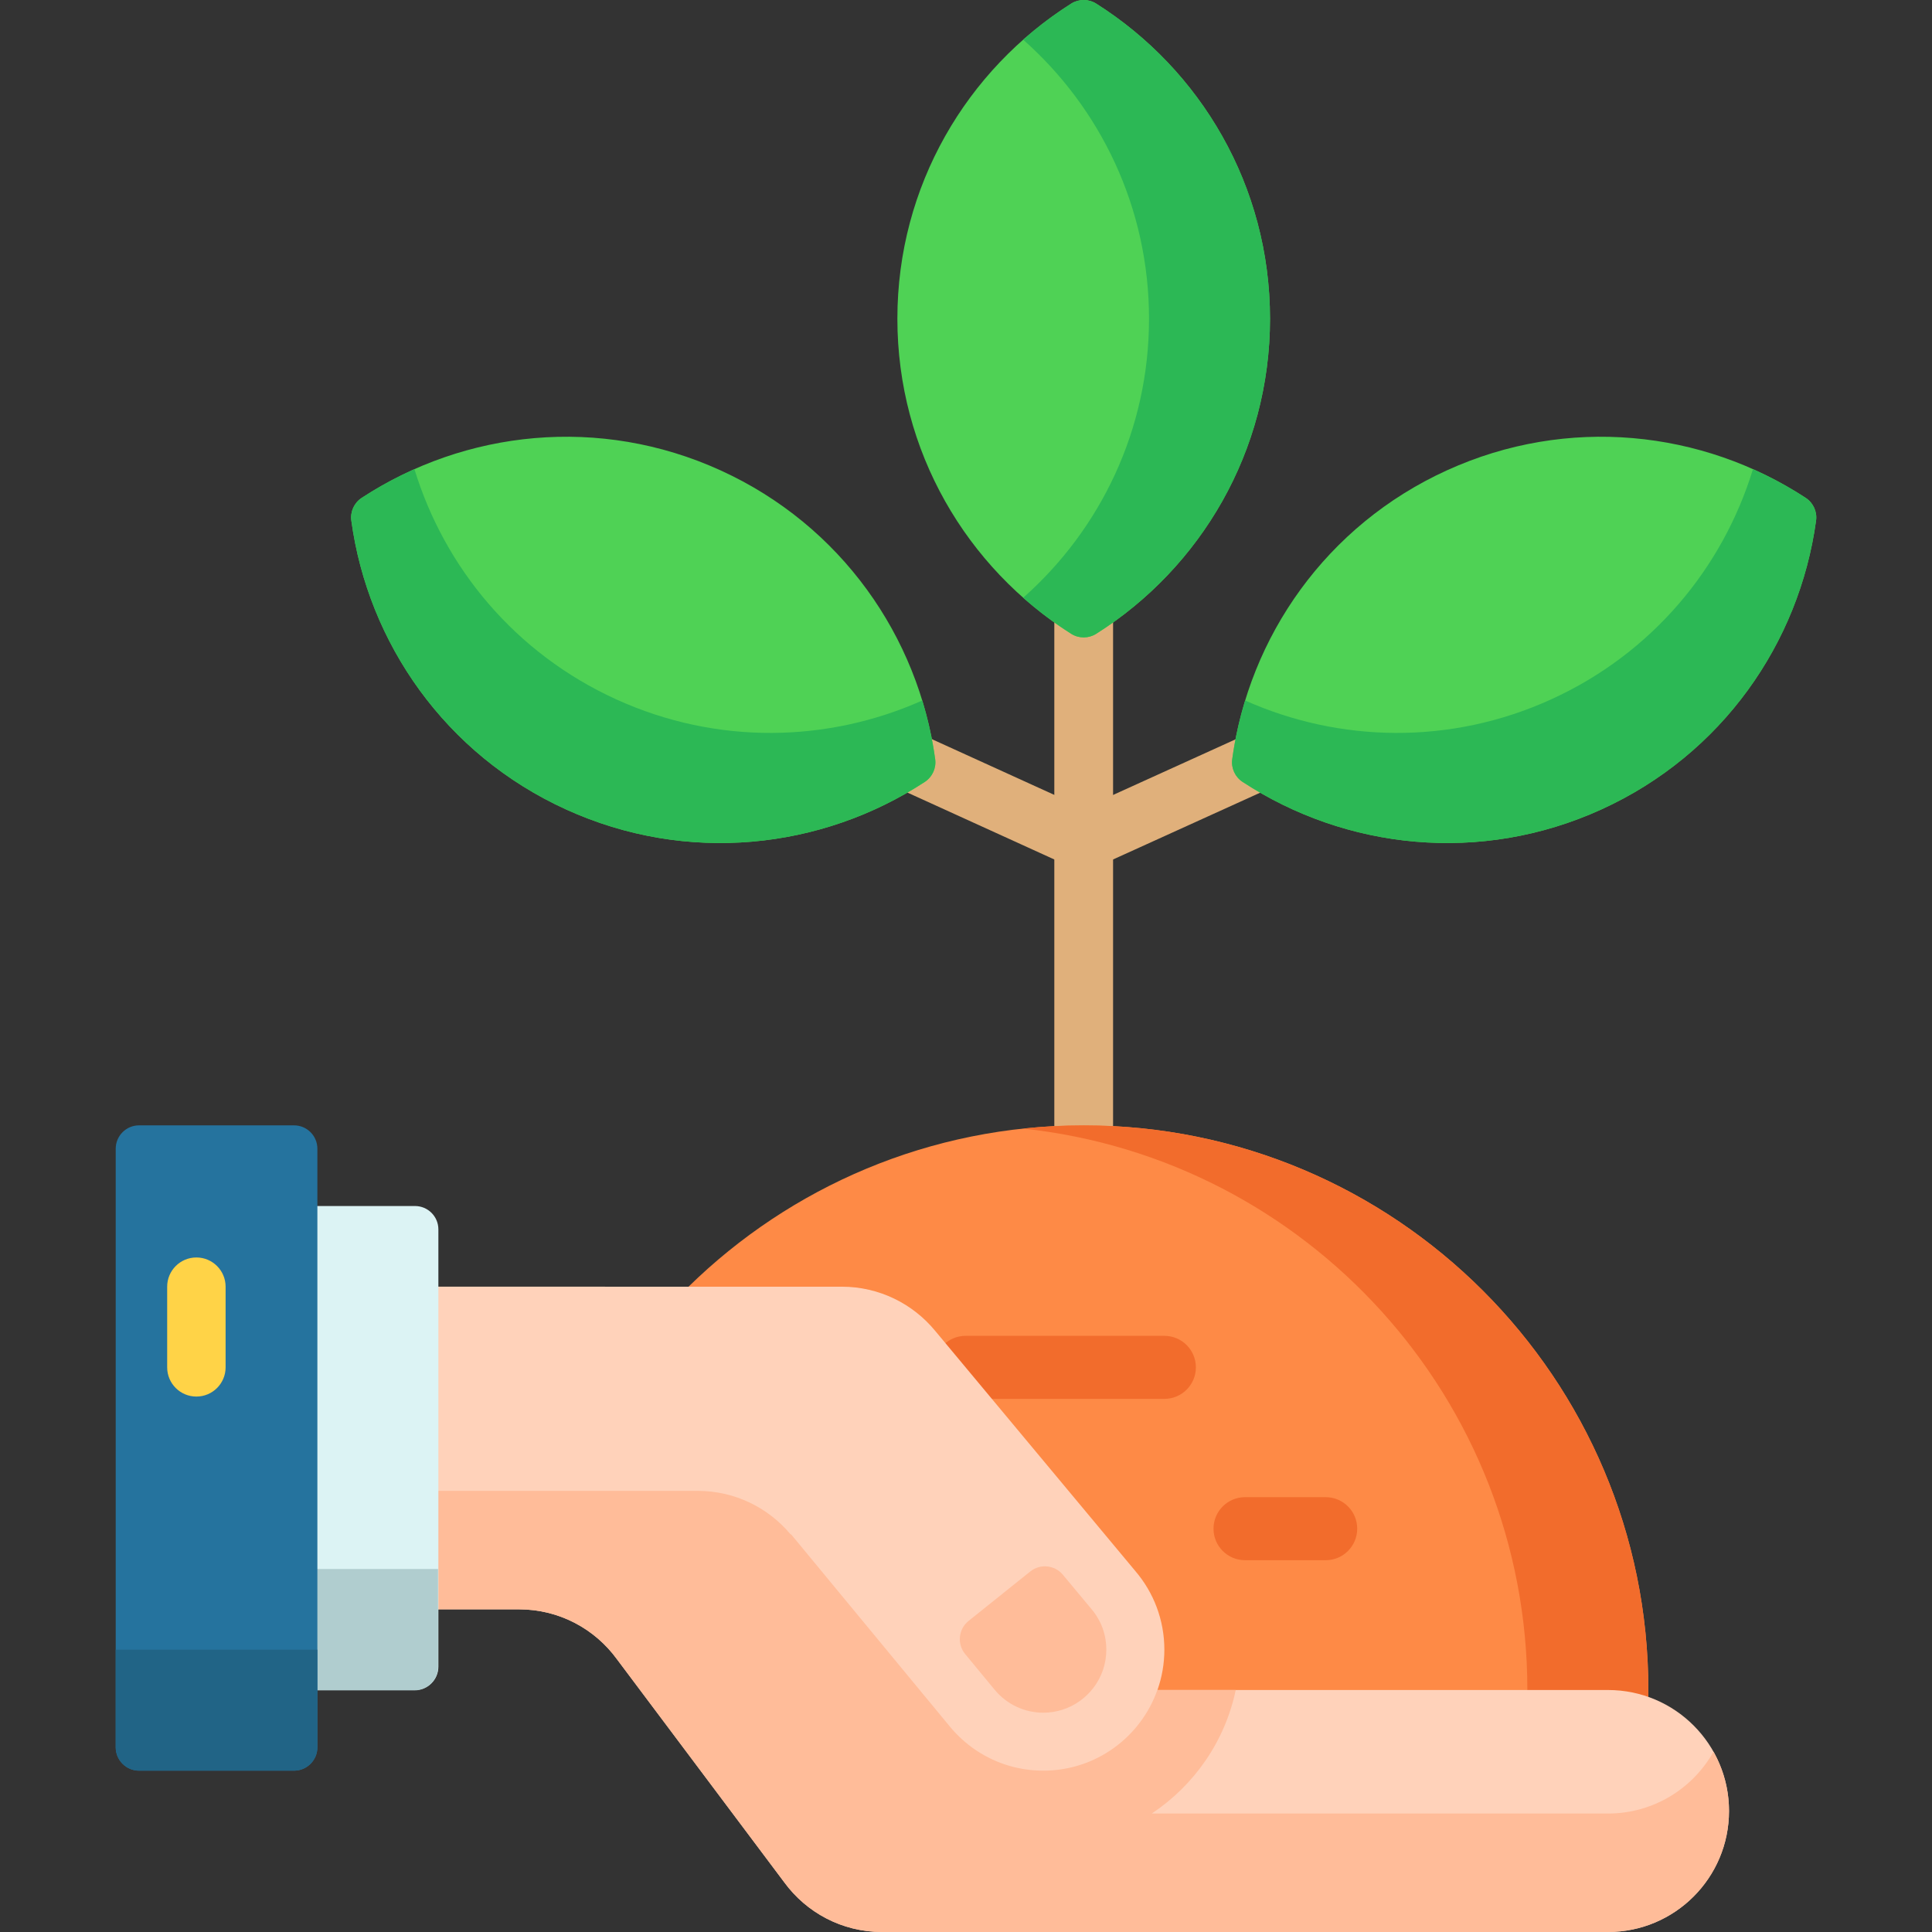 <?xml version="1.0" encoding="iso-8859-1"?>
<!-- Generator: Adobe Illustrator 19.0.0, SVG Export Plug-In . SVG Version: 6.00 Build 0)  -->
<svg version="1.1" id="Capa_1" xmlns="http://www.w3.org/2000/svg" xmlns:xlink="http://www.w3.org/1999/xlink" x="0px" y="0px"
	 viewBox="0 0 512 512" style="enable-background:new 0 0 512 512;" xml:space="preserve">
<rect x="0" y="0" width="512" height="512" fill="#333333" stroke="none"/>
<g>
	<path style="fill:#E0B07B;" d="M294.976,156.244c0-4.293-3.492-7.786-7.785-7.786c-4.293,0-7.786,3.492-7.786,7.786v141.987
		c0,4.293,3.493,7.785,7.786,7.785s7.785-3.492,7.785-7.785V156.244z"/>
	<path style="fill:#E0B07B;" d="M335.85,192.871c-1.078,0-2.172,0.225-3.216,0.7L283.96,215.67
		c-3.906,1.78-5.636,6.406-3.857,10.313c1.262,2.771,4.044,4.56,7.09,4.56c1.115,0,2.199-0.236,3.225-0.703l48.672-22.099
		c3.905-1.78,5.635-6.406,3.857-10.313C341.643,194.565,338.81,192.871,335.85,192.871z"/>
	<path style="fill:#E0B07B;" d="M290.418,215.669L244.2,194.627c-1.043-0.475-2.138-0.7-3.216-0.7c-2.959,0-5.792,1.694-7.097,4.558
		c-1.78,3.906-0.05,8.533,3.857,10.313l46.218,21.043c1.024,0.467,2.108,0.703,3.223,0.703c3.044,0,5.827-1.79,7.09-4.56
		C296.054,222.077,294.324,217.45,290.418,215.669z"/>
</g>
<path style="fill:#4FD255;" d="M290.503,0.958c-2.02-1.277-4.605-1.277-6.625,0C256.205,18.453,237.814,49.3,237.814,84.46
	s18.39,66.008,46.064,83.503c2.02,1.277,4.605,1.277,6.625,0c27.673-17.495,46.064-48.342,46.064-83.503
	C336.565,49.301,318.175,18.454,290.503,0.958z"/>
<path style="fill:#2CB855;" d="M283.882,0.957c-4.501,2.847-8.753,6.051-12.724,9.564c20.442,18.087,33.344,44.498,33.344,73.941
	s-12.901,55.854-33.344,73.941c3.971,3.514,8.223,6.717,12.724,9.564c2.018,1.277,4.602,1.274,6.621-0.002
	c27.673-17.495,46.063-48.342,46.063-83.503s-18.39-66.008-46.063-83.503C288.485-0.318,285.9-0.32,283.882,0.957z"/>
<path style="fill:#4FD255;" d="M481.277,137.972c0.325-2.368-0.747-4.72-2.747-6.029c-27.394-17.929-63.089-21.876-95.086-7.298
	c-31.997,14.577-52.443,44.101-56.891,76.538c-0.325,2.368,0.747,4.72,2.747,6.029c27.394,17.929,63.089,21.875,95.086,7.298
	C456.382,199.933,476.828,170.409,481.277,137.972z"/>
<path style="fill:#2CB855;" d="M478.533,131.947c-4.457-2.915-9.135-5.457-13.979-7.613c-7.984,26.101-26.669,48.791-53.462,60.998
	c-26.793,12.207-56.176,11.417-81.111,0.312c-1.551,5.071-2.703,10.268-3.428,15.544c-0.325,2.366,0.748,4.717,2.747,6.024
	c27.394,17.929,63.089,21.875,95.086,7.298c31.997-14.577,52.443-44.101,56.891-76.537
	C481.601,135.607,480.532,133.255,478.533,131.947z"/>
<path style="fill:#4FD255;" d="M93.108,137.972c-0.325-2.368,0.747-4.72,2.747-6.029c27.394-17.929,63.089-21.876,95.086-7.298
	c31.997,14.577,52.443,44.101,56.891,76.538c0.325,2.368-0.747,4.72-2.747,6.029c-27.394,17.929-63.089,21.875-95.086,7.298
	C118.002,199.933,97.556,170.409,93.108,137.972z"/>
<path style="fill:#2CB855;" d="M95.851,131.947c4.457-2.915,9.135-5.457,13.979-7.613c7.984,26.101,26.669,48.791,53.462,60.998
	c26.793,12.207,56.176,11.417,81.111,0.312c1.55,5.071,2.703,10.268,3.428,15.544c0.325,2.366-0.748,4.717-2.747,6.024
	c-27.394,17.929-63.089,21.875-95.086,7.298c-31.997-14.577-52.443-44.101-56.891-76.537
	C92.784,135.607,93.852,133.255,95.851,131.947z"/>
<path style="fill:#FE8A46;" d="M182.473,340.981c26.989-26.444,63.95-42.748,104.719-42.748
	c82.643,0,149.638,66.995,149.638,149.638v21.376H234.819L182.473,340.981z"/>
<g>
	<path style="fill:#F26C2C;" d="M287.192,298.233c-5.415,0-10.761,0.296-16.026,0.857c75.101,8.003,133.602,71.557,133.602,148.781
		v21.376h32.063v-21.376C436.83,365.228,369.835,298.233,287.192,298.233z"/>
	<path style="fill:#F26C2C;" d="M308.569,370.716h-52.675c-4.614,0-8.353-3.739-8.353-8.353s3.739-8.353,8.353-8.353h52.675
		c4.613,0,8.353,3.739,8.353,8.353S313.183,370.716,308.569,370.716z"/>
	<path style="fill:#F26C2C;" d="M351.323,413.471h-21.377c-4.614,0-8.353-3.739-8.353-8.353s3.739-8.353,8.353-8.353h21.377
		c4.614,0,8.353,3.739,8.353,8.353S355.937,413.471,351.323,413.471z"/>
</g>
<path style="fill:#FFD2BA;" d="M426.142,447.87H306.735l0,0c1.183-3.345,1.832-6.941,1.832-10.689
	c0-7.929-2.878-15.187-7.647-20.784l-53.118-63.743c-5.881-7.127-14.781-11.669-24.743-11.669H105.467l0.002,85.506h32.082
	c10.661,0,20.108,5.204,25.938,13.209l44.349,59.127c5.832,7.985,15.265,13.171,25.91,13.171h192.394
	c17.709,0,32.065-14.356,32.065-32.065C458.208,462.226,443.852,447.87,426.142,447.87z"/>
<g>
	<path style="fill:#FFBC99;" d="M454.1,464.237c-5.496,9.766-15.952,16.367-27.956,16.367H305.23
		c11.217-7.452,19.402-19.12,22.252-32.734h-20.767c-4.404,12.45-16.273,21.373-30.233,21.373l0,0c-3.112,0-6.122-0.444-8.969-1.271
		c-6.261-1.82-11.732-5.498-15.774-10.398l-42.05-50.914l-0.21-0.075c-5.882-7.021-14.708-11.489-24.584-11.489h-79.427v31.396
		h32.081c10.661,0,20.108,5.204,25.938,13.21l44.349,59.127c5.832,7.985,15.265,13.171,25.91,13.171h192.394
		c17.709,0,32.065-14.356,32.065-32.065C458.208,474.23,456.711,468.878,454.1,464.237z"/>
	<path style="fill:#FFBC99;" d="M256.682,429.564c-2.696,2.162-3.102,6.112-0.901,8.777l7.808,9.454
		c3.194,3.871,7.893,6.088,12.896,6.088c7.183,0,13.321-4.558,15.673-10.932c0.046-0.139,0.097-0.278,0.148-0.415
		c0.57-1.682,0.879-3.482,0.879-5.353c0-5.083-2.164-8.69-3.978-10.82c-0.035-0.041-0.07-0.085-0.107-0.127l-7.43-8.916
		c-2.161-2.593-6-2.978-8.633-0.867L256.682,429.564z"/>
</g>
<path style="fill:#DCF3F4;" d="M109.981,447.869H73.4V319.608h36.581c3.421,0,6.194,2.773,6.194,6.194v115.872
	C116.175,445.095,113.402,447.869,109.981,447.869z"/>
<path style="fill:#B0CDCF;" d="M73.4,415.804h42.685v25.969c0,3.421-2.773,6.194-6.194,6.194H73.4V415.804z"/>
<path style="fill:#25739E;" d="M36.859,469.244h41.057c3.421,0,6.194-2.773,6.194-6.194V304.424c0-3.421-2.773-6.194-6.194-6.194
	H36.859c-3.421,0-6.194,2.773-6.194,6.194v158.626C30.666,466.472,33.438,469.244,36.859,469.244z"/>
<path style="fill:#216486;" d="M36.859,469.244h41.057c3.421,0,6.194-2.773,6.194-6.194v-25.87H30.666v25.87
	C30.666,466.472,33.438,469.244,36.859,469.244z"/>
<path style="fill:#FFD347;" d="M52.045,370.103c-4.276,0-7.742-3.466-7.742-7.742v-21.376c0-4.276,3.466-7.742,7.742-7.742
	s7.742,3.466,7.742,7.742v21.376C59.788,366.636,56.321,370.103,52.045,370.103z"/>
<g>
</g>
<g>
</g>
<g>
</g>
<g>
</g>
<g>
</g>
<g>
</g>
<g>
</g>
<g>
</g>
<g>
</g>
<g>
</g>
<g>
</g>
<g>
</g>
<g>
</g>
<g>
</g>
<g>
</g>
</svg>
